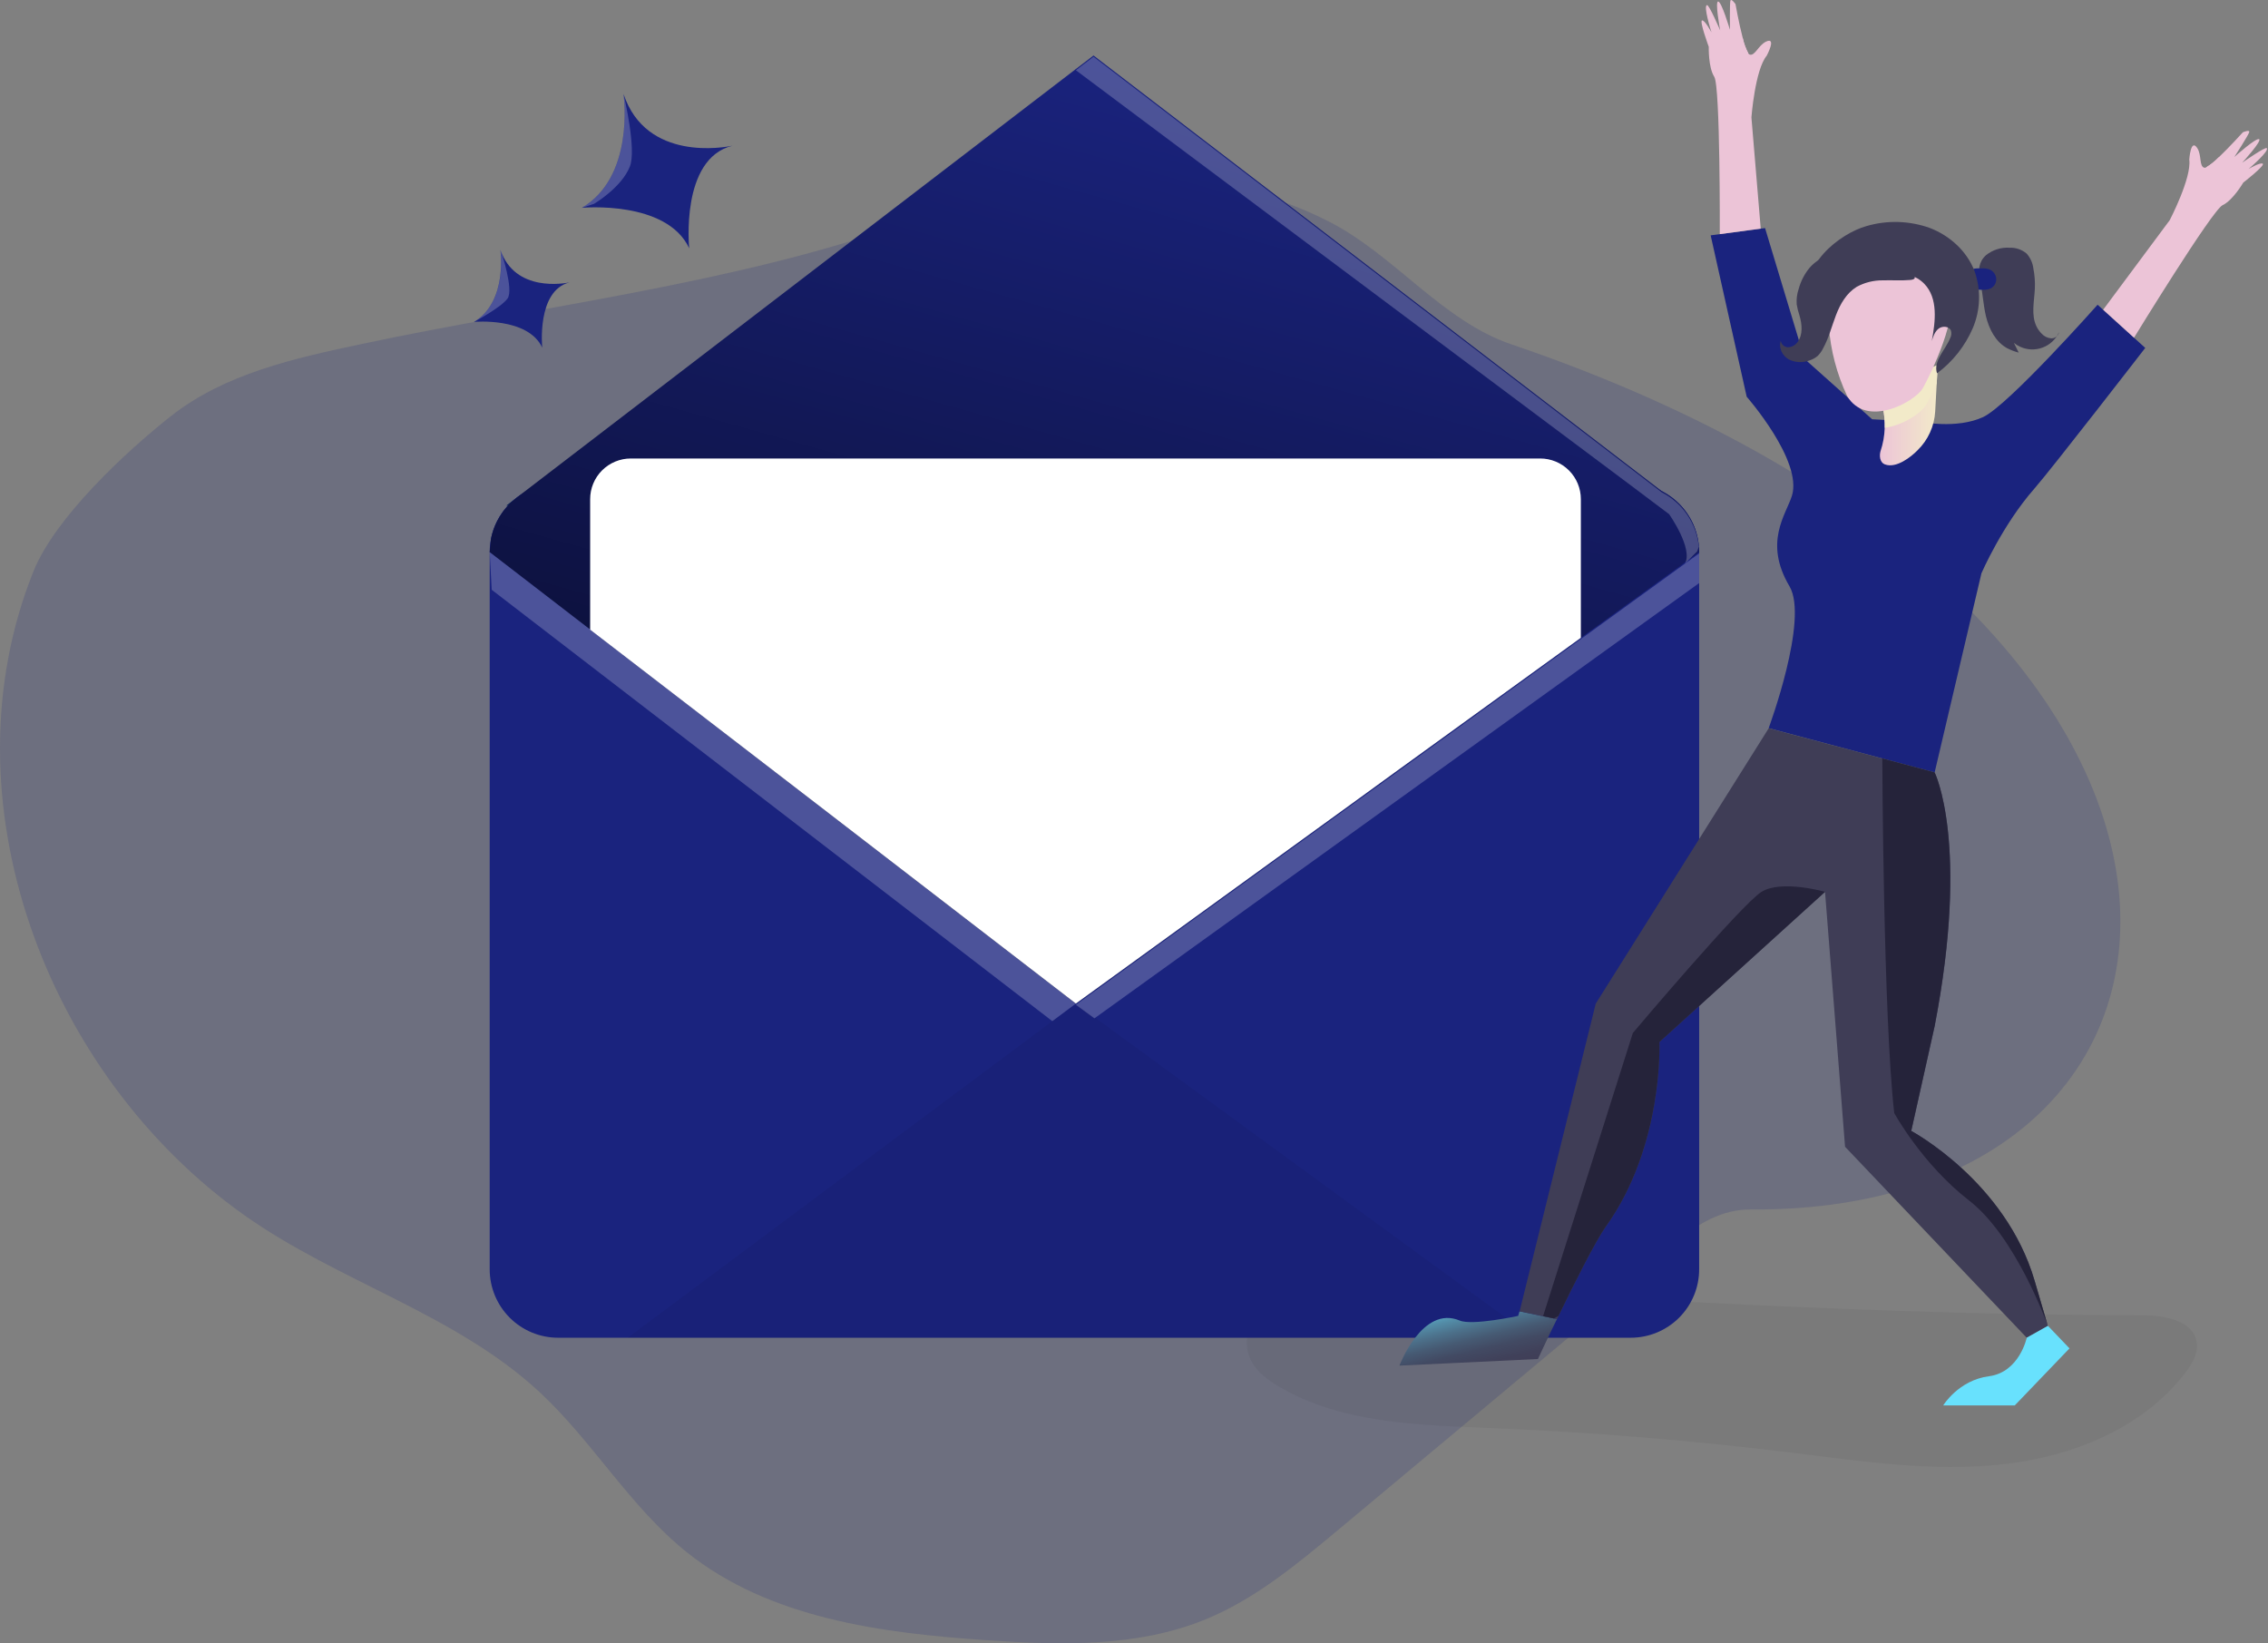 <svg width="824" height="597" viewBox="0 0 824 597" fill="none" xmlns="http://www.w3.org/2000/svg">
<rect x="0" y="0" width="824" height="597" fill="#808080" stroke="none"/>
<g clip-path="url(#clip0)">
<path opacity="0.18" d="M131.3 125C106.96 130.16 81.66 135.76 62.12 151.17C45.62 164.17 19.91 188.17 12.12 207.67C-20.88 290.04 16.43 390.27 88.85 441.53C122.91 465.64 165.36 477.31 195.97 505.69C215.33 523.64 228.89 547.4 249.49 563.9C279.59 587.99 320.23 593.32 358.69 595.9C385.41 597.71 413.17 598.49 437.96 588.33C455.88 580.99 471.06 568.4 485.96 555.99L584.67 473.56C600.53 460.33 615.36 439.26 636.01 439.4C821.87 440.73 834.4 222 549.15 125.12C524.01 116.58 506.77 92.84 483.15 80.67C434.36 55.52 378.21 63.67 329 81.07C266.52 103.22 196.14 111.21 131.3 125Z" fill="#1A237E"/>
<path opacity="0.05" d="M779.07 477.86C786.85 477.99 796.87 479.93 798.07 487.61C798.72 491.61 796.43 495.5 793.95 498.73C778.44 519 752.74 529.25 727.38 532C702.02 534.75 676.46 530.9 651.14 527.78C614.547 523.26 577.813 520.26 540.94 518.78C514.72 517.72 487.14 517.06 464.56 503.7C460.37 501.23 456.25 498.14 454.24 493.7C450.24 484.87 456.56 474.12 465.24 469.83C473.92 465.54 484.12 465.96 493.8 466.48C588.86 471.6 683.85 477.86 779.07 477.86Z" fill="#000405"/>
<path d="M779.4 126.4C779.4 126.4 745.57 170.15 739.15 177.48C727.44 190.8 719.89 208.27 719.89 208.27L702.89 280.61L683.89 275.54L642.58 264.54C642.58 264.54 657.26 225 650.15 213C640.67 197 648.87 187 651.03 180.13C655.03 167.4 634.6 144.13 634.6 144.13L621.51 85.5L641.27 82.86L655.61 130.39L680.18 152.32L697.68 153.25C697.68 153.25 710.88 155.97 720.48 151.53C729.66 147.27 762.09 110.7 762.09 110.7L775.32 122.7L779.4 126.4Z" fill="#1A237E"/>
<path d="M617.33 200.59V461.15C617.329 464.415 616.685 467.647 615.434 470.663C614.183 473.678 612.351 476.418 610.042 478.726C607.732 481.033 604.991 482.863 601.974 484.111C598.958 485.36 595.725 486.001 592.46 486H202.77C196.177 486 189.854 483.381 185.191 478.719C180.529 474.057 177.91 467.733 177.91 461.14V200.59C177.908 194 180.521 187.679 185.177 183.015C189.833 178.352 196.15 175.728 202.74 175.72H592.46C595.727 175.719 598.961 176.361 601.979 177.61C604.997 178.86 607.739 180.692 610.049 183.001C612.359 185.311 614.19 188.053 615.44 191.071C616.689 194.089 617.331 197.324 617.33 200.59Z" fill="#1A237E"/>
<path d="M610.59 183.67H184L187.46 181.02C187.62 180.881 187.787 180.751 187.96 180.63L390.88 25.07L397.29 20.16L603.76 178.44L610.59 183.67Z" fill="#1A237E"/>
<path d="M617.33 200.59L612.14 204.34L574.35 231.71L390.88 364.6L214.43 228.71L177.91 200.59L178.38 195.76C179.269 191.231 181.41 187.043 184.56 183.67C185.444 182.708 186.408 181.821 187.44 181.02C187.6 180.881 187.767 180.751 187.94 180.63C192.222 177.432 197.426 175.709 202.77 175.72H592.46C598.639 175.726 604.594 178.029 609.169 182.182C613.743 186.335 616.609 192.041 617.21 198.19C617.29 198.99 617.33 199.79 617.33 200.59Z" fill="#1A237E"/>
<path opacity="0.61" d="M187.44 181C186.412 181.806 185.449 182.693 184.56 183.65H184L187.44 181Z" fill="url(#paint0_linear)"/>
<path d="M617.33 200.59L612.14 204.35L574.35 231.71L390.88 364.6L214.43 228.72L177.91 200.59L178.38 195.77C179.536 189.921 182.751 184.681 187.44 181L187.94 180.62L390.88 25.07L397.29 20.16L603.76 178.44C607.484 180.336 610.668 183.141 613.019 186.595C615.37 190.049 616.812 194.041 617.21 198.2C617.29 198.994 617.33 199.792 617.33 200.59Z" fill="url(#paint1_linear)"/>
<path d="M574.35 181.34V231.72L506.64 280.72L491.11 292L390.88 364.6L296.61 292L282 280.76L214.41 228.76V181.34C214.41 179.4 214.792 177.48 215.534 175.688C216.277 173.896 217.365 172.268 218.736 170.896C220.108 169.525 221.736 168.437 223.528 167.694C225.32 166.952 227.241 166.57 229.18 166.57H559.59C563.505 166.575 567.258 168.133 570.025 170.903C572.792 173.672 574.347 177.425 574.35 181.34Z" fill="white"/>
<path d="M524.73 225.51H257.73C256.992 225.51 256.261 225.365 255.579 225.082C254.897 224.8 254.278 224.386 253.756 223.864C253.234 223.342 252.82 222.723 252.538 222.041C252.255 221.359 252.11 220.628 252.11 219.89C252.11 219.152 252.255 218.421 252.538 217.739C252.82 217.057 253.234 216.438 253.756 215.916C254.278 215.394 254.897 214.98 255.579 214.698C256.261 214.415 256.992 214.27 257.73 214.27H524.73C525.468 214.27 526.199 214.415 526.881 214.698C527.562 214.98 528.182 215.394 528.704 215.916C529.226 216.438 529.64 217.057 529.922 217.739C530.204 218.421 530.35 219.152 530.35 219.89C530.35 221.381 529.758 222.81 528.704 223.864C527.65 224.918 526.22 225.51 524.73 225.51Z" fill="url(#paint2_linear)"/>
<path d="M524.73 258.76H257.73C256.992 258.76 256.261 258.615 255.579 258.332C254.897 258.05 254.278 257.636 253.756 257.114C253.234 256.592 252.82 255.973 252.538 255.291C252.255 254.609 252.11 253.878 252.11 253.14C252.11 252.402 252.255 251.671 252.538 250.989C252.82 250.307 253.234 249.688 253.756 249.166C254.278 248.644 254.897 248.23 255.579 247.948C256.261 247.665 256.992 247.52 257.73 247.52H524.73C526.22 247.52 527.65 248.112 528.704 249.166C529.758 250.22 530.35 251.649 530.35 253.14C530.35 254.631 529.758 256.06 528.704 257.114C527.65 258.168 526.22 258.76 524.73 258.76Z" fill="url(#paint3_linear)"/>
<path d="M506.64 280.76L491.11 292H296.61L282.01 280.76H506.64Z" fill="url(#paint4_linear)"/>
<path opacity="0.05" d="M390.88 364.6L228.02 486.02H557.1L390.88 364.6Z" fill="#000405"/>
<path d="M250.4 90.2C242.2 72.61 211.4 75.5 211.4 75.5C230.4 64.29 226.76 35.82 226.53 34.14C234.84 58.96 263.53 53.48 266.1 52.94C247.05 57.64 250.4 90.2 250.4 90.2Z" fill="#1A237E"/>
<path d="M197 126.29C191.79 115.11 172.2 116.95 172.2 116.95C184.6 109.58 181.79 90.61 181.79 90.61V90.72C187.11 106.41 205.31 102.93 206.93 102.59C194.87 105.59 197 126.29 197 126.29Z" fill="#1A237E"/>
<path d="M721.56 92.7C723.975 90.761 727.029 89.797 730.12 90C732.382 89.908 734.596 90.672 736.32 92.14C737.648 93.63 738.492 95.489 738.74 97.47C739.228 99.925 739.413 102.43 739.29 104.93C739.07 109.52 737.88 114.38 739.86 118.53C740.33 119.517 740.966 120.417 741.74 121.19C742.635 122.191 743.881 122.811 745.22 122.92C745.886 122.95 746.54 122.74 747.065 122.329C747.589 121.918 747.949 121.333 748.08 120.68C747.507 121.956 746.688 123.106 745.67 124.064C744.651 125.023 743.453 125.771 742.145 126.265C740.837 126.759 739.444 126.99 738.046 126.945C736.648 126.899 735.273 126.578 734 126C733.171 125.621 732.391 125.14 731.68 124.57L733.42 128.1C731.979 127.73 730.583 127.2 729.26 126.52C725.01 124.21 722.63 119.52 721.5 114.78C720.5 110.43 720.3 105.94 719.36 101.57C718.67 98.24 718.85 95.12 721.56 92.7Z" fill="#3F3D56"/>
<path d="M720.28 97.5C721.144 97.47 722.005 97.602 722.82 97.89C723.496 98.171 724.082 98.632 724.514 99.222C724.946 99.813 725.207 100.511 725.27 101.24C725.308 101.973 725.132 102.701 724.763 103.335C724.393 103.969 723.847 104.482 723.19 104.81C722.334 105.159 721.413 105.319 720.49 105.28C719.65 105.28 718.8 105.28 717.96 105.2C717.698 105.224 717.436 105.152 717.223 104.997C717.009 104.843 716.859 104.616 716.8 104.36C716.252 103.271 715.839 102.119 715.57 100.93C714.88 97.25 717.36 97.47 720.28 97.5Z" fill="#1A237E"/>
<path d="M704 132.61C704 132.61 703.84 135.5 703.64 139.26C703.47 142.43 703.26 146.26 703.09 149.44C702.8 154.82 700.489 159.891 696.62 163.64C694.36 165.95 688.97 170.26 684.86 168.73C682.86 167.99 682.79 165.47 683.21 163.96C684.137 161.207 684.652 158.333 684.74 155.43C684.805 153.08 684.594 150.73 684.11 148.43C681.54 142 704 132.61 704 132.61Z" fill="url(#paint5_linear)"/>
<path d="M704 132.61C704 132.61 703.84 135.5 703.64 139.26C702.06 142.78 700.58 145.65 699.77 147.08C698.14 149.97 691.44 154.52 684.77 155.43C684.836 153.08 684.624 150.73 684.14 148.43C681.54 142 704 132.61 704 132.61Z" fill="url(#paint6_linear)"/>
<path d="M684.44 94.32C678.751 94.665 673.432 97.255 669.653 101.522C665.875 105.788 663.945 111.381 664.29 117.07C664.29 117.58 664.37 118.07 664.44 118.59C665.108 127.327 667.351 135.871 671.06 143.81C678.06 155.81 695.8 145.94 698.61 141C701.42 136.06 712.2 113.78 707.67 107.47C704.55 103.21 695.9 93.86 684.44 94.32Z" fill="url(#paint7_linear)"/>
<path d="M678.14 82.13C685.667 79.933 693.695 80.167 701.08 82.8C708.35 85.56 714.62 91.24 717.39 98.51C719.769 105.248 719.541 112.632 716.75 119.21C713.935 125.734 709.451 131.4 703.75 135.64C702.28 131.14 706.81 127.14 708.57 122.75C708.98 121.939 709.069 121.004 708.82 120.13C708.18 118.5 705.74 118.32 704.35 119.38C702.96 120.44 702.35 122.23 701.84 123.9C703.19 116.75 704.19 108.35 699.13 103.11C696.13 100.01 691.6 98.85 687.28 98.81C683.313 98.798 679.385 99.601 675.74 101.168C672.096 102.735 668.811 105.033 666.09 107.92C664.5 109.63 662.24 111.73 660.22 110.55C659.592 110.12 659.099 109.52 658.8 108.82C652.83 97 668.51 84.77 678.14 82.13Z" fill="#3F3D56"/>
<path d="M687.8 95.34C682.8 93.14 677.55 91.34 672.12 91.34C666.69 91.34 661.06 93.18 657.47 97.26C655.595 99.533 654.231 102.183 653.47 105.03C652.869 106.811 652.631 108.695 652.77 110.57C652.988 111.93 653.322 113.268 653.77 114.57C654.71 117.81 655.11 121.57 653.06 124.29C652.68 124.832 652.182 125.281 651.603 125.603C651.025 125.925 650.381 126.112 649.72 126.15C649.058 126.162 648.415 125.931 647.91 125.502C647.406 125.074 647.075 124.475 646.98 123.82C646.1 126.31 647.54 129.23 649.83 130.54C651.01 131.139 652.304 131.482 653.626 131.546C654.948 131.61 656.268 131.393 657.5 130.91C658.536 130.585 659.498 130.058 660.33 129.36C661.153 128.568 661.83 127.637 662.33 126.61C664.42 122.82 665.47 118.61 667.03 114.52C668.59 110.43 670.85 106.52 674.54 104.22C677.463 102.623 680.749 101.807 684.08 101.85C687.39 101.74 690.72 102.01 694.02 101.71C697.32 101.41 694.93 99.45 693.51 98.42C691.717 97.201 689.804 96.169 687.8 95.34Z" fill="#3F3D56"/>
<path d="M822.11 59.49C822.96 60.15 815 66.35 815 66.35C815 66.35 811.28 72.76 807.5 74.54C803.72 76.32 775.32 122.69 775.32 122.69L764.11 112.53L788.29 80C788.29 80 796.29 64.67 795.4 58C795.4 58 795.88 50.12 798.29 53.78C799.99 56.39 798.9 60.5 800.91 60.94C801.132 60.959 801.356 60.911 801.55 60.8C803.218 59.789 804.747 58.565 806.1 57.16C810.1 53.35 814.88 48.05 814.88 48.05C814.88 48.05 817.5 46.94 817.17 48.05C816.84 49.16 812.03 56.65 811.76 57.05C812.21 56.64 819.59 50.05 820.76 50.56C821.93 51.07 815.04 58.66 814.64 59.1C815.07 58.8 822.94 53.32 823.53 53.81C824.64 54.74 817.53 60.91 816.94 61.38C817.39 61.14 821.3 58.85 822.11 59.49Z" fill="url(#paint8_linear)"/>
<path d="M813.67 64.24C813.074 64.434 812.44 64.486 811.82 64.39C809.804 64.237 807.78 64.203 805.76 64.29C804.4 64.35 801.59 65.29 801.52 63.18C801.52 62.62 801.66 62.07 801.63 61.51C801.616 61.268 801.583 61.027 801.53 60.79C803.198 59.779 804.727 58.555 806.08 57.15C806.693 57.355 807.272 57.648 807.8 58.02L811.74 60.57C812.44 61.03 813.14 61.49 813.81 61.99C814.106 62.176 814.342 62.443 814.49 62.76C814.552 63.064 814.504 63.38 814.354 63.652C814.203 63.923 813.961 64.132 813.67 64.24Z" fill="url(#paint9_linear)"/>
<path d="M618.4 7.42C617.32 7.54 620.82 17 620.82 17C620.82 17 620.6 24.41 622.82 27.91C625.04 31.41 624.82 85.06 624.82 85.06L639.7 83.06L636.32 42.65C636.32 42.65 637.61 25.41 641.88 20.22C641.88 20.22 645.62 13.27 641.65 15.11C638.83 16.43 637.58 20.49 635.65 19.81C635.446 19.714 635.281 19.552 635.18 19.35C634.271 17.618 633.599 15.771 633.18 13.86C631.77 8.51 630.53 1.49 630.53 1.49C630.53 1.49 628.93 -0.81 628.67 0.3C628.41 1.41 628.5 10.3 628.51 10.81C628.34 10.24 625.51 0.72 624.26 0.55C623.01 0.38 624.85 10.45 624.97 11.03C624.75 10.55 620.97 1.75 620.19 1.85C618.76 2.06 621.6 11.08 621.81 11.75C621.53 11.31 619.42 7.32 618.4 7.42Z" fill="url(#paint10_linear)"/>
<path d="M623 15.91C623.416 16.39 623.941 16.763 624.53 17C626.322 17.939 628.058 18.981 629.73 20.12C630.86 20.89 632.73 23.19 633.92 21.41C634.24 20.95 634.39 20.41 634.71 19.94C634.856 19.741 635.013 19.551 635.18 19.37C634.271 17.637 633.598 15.791 633.18 13.88C632.551 13.732 631.904 13.678 631.26 13.72L626.57 13.81C625.729 13.792 624.887 13.829 624.05 13.92C623.694 13.918 623.346 14.022 623.05 14.22C622.84 14.448 622.719 14.745 622.71 15.056C622.7 15.366 622.804 15.669 623 15.91Z" fill="url(#paint11_linear)"/>
<path d="M565.67 479.21C561.67 487.38 558.76 493.73 558.76 493.73L508.43 496.13C508.43 496.13 516.77 474.06 530.34 479.76C534.93 481.68 551.56 478.07 551.56 478.07L552.08 476.4L565.67 479.21Z" fill="url(#paint12_linear)"/>
<path d="M744.05 481.68L736.34 486L670.34 416.62L663.06 324L602.88 378.59C602.88 378.59 604.49 416.18 583.45 445.59C579.68 450.86 572.01 466.17 566.21 478.13C566.03 478.5 565.85 478.88 565.68 479.25L564.55 479.02L560.62 478.2L552.09 476.44L579.75 364.64L642.6 264.58L683.91 275.58L702.91 280.65C702.91 280.65 715.73 306.34 702.91 372.83L694.41 410.89C694.41 410.89 728.67 429.16 739.23 465.3L744 481.66L744.05 481.68Z" fill="#3F3D56"/>
<path d="M744.05 481.68L751.88 489.87L732 510.59H706C706 510.59 711.54 501.44 722.62 499.99C733.7 498.54 736.35 485.99 736.35 485.99L744.05 481.68Z" fill="url(#paint13_linear)"/>
<path opacity="0.22" d="M215.81 74.06L211.42 75.5C230.42 64.29 226.78 35.82 226.55 34.14C226.85 35.49 231.27 54.28 228.86 60.45C225.85 68.16 215.81 74.06 215.81 74.06Z" fill="white"/>
<path opacity="0.22" d="M184.41 108.44C182.09 111.65 172.87 116.6 172.24 116.93C184.64 109.56 181.83 90.59 181.83 90.59V90.7C182.32 92 186.67 105.3 184.41 108.44Z" fill="white"/>
<path opacity="0.22" d="M178.65 214.27L382.32 370.98L390.88 364.6L177.91 200.59L178.65 214.27Z" fill="white"/>
<path opacity="0.22" d="M397.62 369.97L617.33 211.83V201.04L390.88 365.04L397.62 369.97Z" fill="white"/>
<path opacity="0.22" d="M617.21 198.64L616.61 200.32L612.14 204.79C615.28 199.37 606.41 186.79 606.41 186.79L602.87 184.14L592.24 176.14L390.88 25.52L397.29 20.61L603.76 178.88C607.482 180.778 610.665 183.584 613.016 187.037C615.366 190.491 616.809 194.481 617.21 198.64Z" fill="white"/>
<path d="M779.4 126.4C779.4 126.4 745.57 170.15 739.15 177.48C727.44 190.8 719.89 208.27 719.89 208.27L702.89 280.61L683.89 275.54C683.89 275.54 701.63 209.21 708.76 195.13C715.89 181.05 775.3 122.69 775.3 122.69L779.4 126.4Z" fill="url(#paint14_linear)"/>
<path d="M744 481.66C743.65 480.66 732.36 449.3 715.41 436.15C698.2 422.79 688.2 404.35 688.2 404.35C684.2 368.95 683.87 275.54 683.87 275.54L702.87 280.61C702.87 280.61 715.69 306.3 702.87 372.79L694.37 410.85C694.37 410.85 728.63 429.16 739.19 465.3L744 481.66Z" fill="#25233A"/>
<path d="M602.88 378.57C602.88 378.57 604.49 416.16 583.45 445.57C579.68 450.84 572.01 466.15 566.21 478.11L564.55 479L560.62 478.18L593.24 375.29C593.24 375.29 632.75 328.48 640 324C647.25 319.52 663.08 324 663.08 324L602.88 378.57Z" fill="#25233A"/>
</g>
<defs>
<linearGradient id="paint0_linear" x1="184.13" y1="186.62" x2="187.96" y2="176.21" gradientUnits="userSpaceOnUse">
<stop offset="0.36" stop-color="#00272E"/>
<stop offset="0.75" stop-color="#3F80A1" stop-opacity="0.25"/>
<stop offset="1" stop-color="#69B9EB" stop-opacity="0"/>
</linearGradient>
<linearGradient id="paint1_linear" x1="444.69" y1="31.61" x2="323.69" y2="461.61" gradientUnits="userSpaceOnUse">
<stop stop-opacity="0"/>
<stop offset="0.91" stop-opacity="0.8"/>
<stop offset="1"/>
</linearGradient>
<linearGradient id="paint2_linear" x1="113173" y1="1898.36" x2="113138" y2="6003.2" gradientUnits="userSpaceOnUse">
<stop stop-opacity="0"/>
<stop offset="0.91" stop-opacity="0.8"/>
<stop offset="1"/>
</linearGradient>
<linearGradient id="paint3_linear" x1="115023" y1="1947.12" x2="114989" y2="6051.97" gradientUnits="userSpaceOnUse">
<stop stop-opacity="0"/>
<stop offset="0.91" stop-opacity="0.8"/>
<stop offset="1"/>
</linearGradient>
<linearGradient id="paint4_linear" x1="94844.5" y1="2000.37" x2="94801.7" y2="6105.05" gradientUnits="userSpaceOnUse">
<stop stop-opacity="0"/>
<stop offset="0.91" stop-opacity="0.8"/>
<stop offset="1"/>
</linearGradient>
<linearGradient id="paint5_linear" x1="683.01" y1="150.83" x2="704.01" y2="150.83" gradientUnits="userSpaceOnUse">
<stop stop-color="#ECC4D7"/>
<stop offset="0.42" stop-color="#EFD4D1"/>
<stop offset="1" stop-color="#F2EAC9"/>
</linearGradient>
<linearGradient id="paint6_linear" x1="14622" y1="10603.6" x2="14509.9" y2="9498.21" gradientUnits="userSpaceOnUse">
<stop stop-color="#ECC4D7"/>
<stop offset="0.42" stop-color="#EFD4D1"/>
<stop offset="1" stop-color="#F2EAC9"/>
</linearGradient>
<linearGradient id="paint7_linear" x1="30249.1" y1="26383.2" x2="32231" y2="26383.2" gradientUnits="userSpaceOnUse">
<stop stop-color="#ECC4D7"/>
<stop offset="0.42" stop-color="#EFD4D1"/>
<stop offset="1" stop-color="#F2EAC9"/>
</linearGradient>
<linearGradient id="paint8_linear" x1="46276.9" y1="38581.9" x2="49821.8" y2="38581.9" gradientUnits="userSpaceOnUse">
<stop stop-color="#ECC4D7"/>
<stop offset="0.42" stop-color="#EFD4D1"/>
<stop offset="1" stop-color="#F2EAC9"/>
</linearGradient>
<linearGradient id="paint9_linear" x1="11332.4" y1="3904.65" x2="11306.7" y2="4254.38" gradientUnits="userSpaceOnUse">
<stop stop-color="#ECC4D7"/>
<stop offset="0.42" stop-color="#EFD4D1"/>
<stop offset="1" stop-color="#F2EAC9"/>
</linearGradient>
<linearGradient id="paint10_linear" x1="13570.4" y1="-50262.3" x2="12292.9" y2="-51058.6" gradientUnits="userSpaceOnUse">
<stop stop-color="#ECC4D7"/>
<stop offset="0.42" stop-color="#EFD4D1"/>
<stop offset="1" stop-color="#F2EAC9"/>
</linearGradient>
<linearGradient id="paint11_linear" x1="-4057.37" y1="-8076.82" x2="-3819.77" y2="-8393.53" gradientUnits="userSpaceOnUse">
<stop stop-color="#ECC4D7"/>
<stop offset="0.42" stop-color="#EFD4D1"/>
<stop offset="1" stop-color="#F2EAC9"/>
</linearGradient>
<linearGradient id="paint12_linear" x1="532.84" y1="470.11" x2="540.55" y2="502.23" gradientUnits="userSpaceOnUse">
<stop stop-color="#68E1FD"/>
<stop offset="0.01" stop-color="#67DDF9"/>
<stop offset="0.12" stop-color="#5CB3CE"/>
<stop offset="0.24" stop-color="#538EA9"/>
<stop offset="0.37" stop-color="#4C718B"/>
<stop offset="0.5" stop-color="#465A73"/>
<stop offset="0.63" stop-color="#424A63"/>
<stop offset="0.79" stop-color="#404059"/>
<stop offset="0.99" stop-color="#3F3D56"/>
</linearGradient>
<linearGradient id="paint13_linear" x1="33887.3" y1="3553.37" x2="34181.4" y2="2900.47" gradientUnits="userSpaceOnUse">
<stop stop-color="#68E1FD"/>
<stop offset="0.01" stop-color="#67DDF9"/>
<stop offset="0.12" stop-color="#5CB3CE"/>
<stop offset="0.24" stop-color="#538EA9"/>
<stop offset="0.37" stop-color="#4C718B"/>
<stop offset="0.5" stop-color="#465A73"/>
<stop offset="0.63" stop-color="#424A63"/>
<stop offset="0.79" stop-color="#404059"/>
<stop offset="0.99" stop-color="#3F3D56"/>
</linearGradient>
<linearGradient id="paint14_linear" x1="66709" y1="17757.6" x2="95568.8" y2="56378.6" gradientUnits="userSpaceOnUse">
<stop stop-opacity="0"/>
<stop offset="0.91" stop-opacity="0.8"/>
<stop offset="1"/>
</linearGradient>
<clipPath id="clip0">
<rect width="823.64" height="597" fill="white"/>
</clipPath>
</defs>
</svg>
